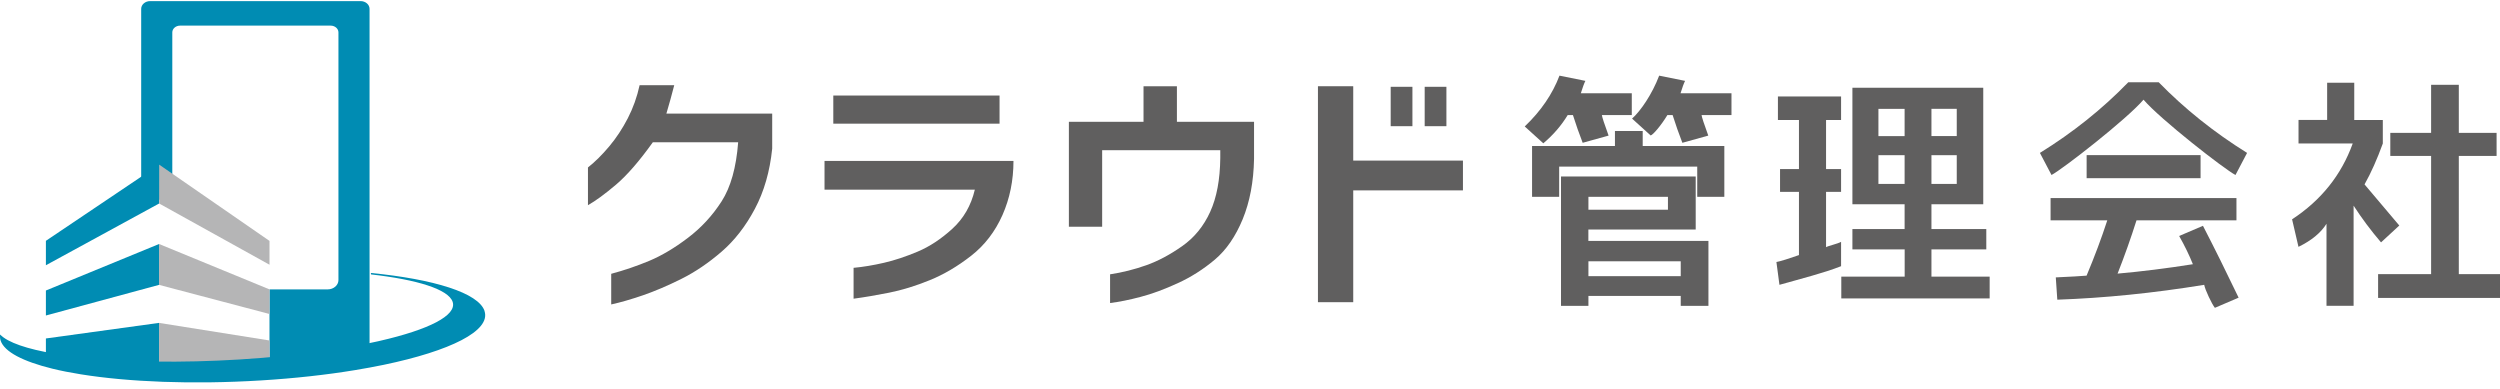 <svg width="225" height="35" viewBox="0 0 225 35" fill="none" xmlns="http://www.w3.org/2000/svg">
<path d="M32.314 0.1H13.512C13.068 0.1 12.707 0.413 12.707 0.798V17.977H15.507V2.916C15.507 2.581 15.819 2.306 16.21 2.306H29.757C30.143 2.306 30.46 2.577 30.46 2.916V25.206C30.46 25.668 30.026 26.045 29.494 26.045H24.255V32.753H32.167C32.772 32.753 33.26 32.325 33.26 31.805V0.798C33.26 0.413 32.899 0.1 32.455 0.1H32.314Z" fill="#008CB3"/>
<path d="M14.312 14.825L4.131 21.674V23.872L14.312 18.32V14.825Z" fill="#008CB3"/>
<path d="M4.131 30.462V32.626L14.312 32.753V29.06L4.131 30.462Z" fill="#008CB3"/>
<path d="M14.312 25.638V21.962L4.131 26.146V28.395L14.312 25.638Z" fill="#008CB3"/>
<path d="M24.255 23.825V21.682L14.327 14.817L14.322 18.315L24.255 23.825Z" fill="#B5B5B6"/>
<path d="M14.312 32.753H24.26V30.644L14.312 29.06V32.753Z" fill="#B5B5B6"/>
<path d="M14.312 21.958V25.638L24.255 28.26V26.045L14.312 21.958Z" fill="#B5B5B6"/>
<path d="M43.612 27.993C43.07 26.354 39.021 25.121 33.377 24.567L33.396 24.698C37.514 25.164 40.363 26.032 40.738 27.167C41.143 28.395 38.562 29.674 34.201 30.674C34.138 30.686 34.084 30.703 34.021 30.716C33.274 30.886 32.479 31.042 31.64 31.195C30.869 31.334 30.064 31.462 29.22 31.584C26.883 31.919 24.293 32.186 21.537 32.355C16.273 32.677 11.345 32.588 7.511 32.186C6.579 32.088 5.715 31.97 4.925 31.834C2.442 31.415 0.695 30.826 0.012 30.106C-0.012 30.288 -0.002 30.47 0.056 30.652C0.393 31.673 2.091 32.537 4.715 33.181C5.491 33.372 6.35 33.541 7.277 33.689C11.545 34.375 17.297 34.617 23.459 34.24C26.532 34.053 29.405 33.732 31.967 33.308C32.859 33.16 33.723 33.003 34.533 32.834C40.519 31.588 44.192 29.776 43.607 27.997L43.612 27.993Z" fill="#008CB3"/>
<path d="M211.878 10.798H214.453V12.915C213.941 14.33 213.395 15.554 212.809 16.596C214.127 18.142 215.166 19.378 215.937 20.297L214.293 21.814C213.375 20.742 212.556 19.641 211.824 18.51V27.523H209.385V20.141C208.872 20.958 208.033 21.648 206.863 22.216L206.287 19.738C208.902 18.027 210.721 15.753 211.746 12.911H206.867V10.793H209.443V7.448H211.883V10.793L211.878 10.798ZM221.298 24.672H225.001V26.815H214.029V24.672H218.8V14.034H215.127V11.958H218.8V7.63H221.293V11.958H224.693V14.034H221.293V24.672H221.298Z" fill="#605F5F"/>
<path d="M60.682 7.664C60.473 8.485 60.238 9.337 59.975 10.222H69.498V13.373C69.288 15.423 68.771 17.231 67.937 18.798C67.107 20.365 66.102 21.653 64.931 22.661C63.761 23.669 62.561 24.482 61.331 25.096C60.102 25.71 58.95 26.201 57.872 26.574C56.794 26.942 55.843 27.218 55.009 27.4V24.643C56.179 24.329 57.321 23.94 58.438 23.474C59.55 23.008 60.712 22.318 61.912 21.407C63.112 20.497 64.122 19.404 64.946 18.12C65.766 16.841 66.263 15.071 66.434 12.805H58.755C57.545 14.495 56.448 15.761 55.453 16.609C54.462 17.451 53.613 18.074 52.916 18.468V15.071C53.56 14.563 54.194 13.932 54.828 13.178C55.462 12.424 56.019 11.577 56.502 10.645C56.984 9.709 57.336 8.718 57.565 7.668H60.682V7.664Z" fill="#605F5F"/>
<path d="M74.207 17.066V14.482H91.213C91.213 16.236 90.882 17.862 90.223 19.353C89.559 20.844 88.623 22.068 87.403 23.02C86.183 23.973 84.939 24.706 83.661 25.223C82.388 25.739 81.173 26.112 80.022 26.341C78.871 26.57 77.802 26.752 76.822 26.883V24.105C77.69 24.024 78.602 23.872 79.558 23.651C80.515 23.431 81.525 23.093 82.593 22.644C83.661 22.195 84.701 21.509 85.71 20.59C86.72 19.67 87.398 18.497 87.735 17.07H74.216L74.207 17.066ZM74.997 11.132V8.6H89.96V11.132H74.997Z" fill="#605F5F"/>
<path d="M96.199 20.412V10.963H102.917V7.766H105.922V10.963H112.864V14.309C112.825 16.359 112.483 18.163 111.844 19.722C111.2 21.28 110.366 22.496 109.337 23.364C108.307 24.232 107.19 24.944 105.99 25.49C104.79 26.041 103.683 26.451 102.658 26.718C101.639 26.989 100.721 27.171 99.907 27.273V24.689C101.004 24.524 102.082 24.253 103.151 23.876C104.219 23.499 105.302 22.923 106.395 22.153C107.493 21.382 108.332 20.353 108.917 19.065C109.503 17.778 109.805 16.164 109.825 14.229V13.517H99.194V20.408H96.189L96.199 20.412Z" fill="#605F5F"/>
<path d="M118.615 27.201V7.761H121.791V14.453H131.665V17.134H121.791V27.197H118.615V27.201ZM125.162 11.357V7.812H127.118V11.357H125.162ZM128.221 11.357V7.812H130.177V11.357H128.221Z" fill="#605F5F"/>
<path d="M173.83 24.897V22.445H178.767V20.615H173.83V18.383H178.493V7.897H166.717V18.383H171.415V20.615H166.717V22.445H171.4H171.42V24.897H165.717V26.858H179.069V24.897H173.83ZM173.83 9.794H176.108V12.246H173.83V9.794ZM173.83 13.966H176.108V16.553H173.83V13.966ZM171.415 16.553H169.058V13.966H171.415V16.553ZM171.415 12.251H169.058V9.798H171.415V12.251Z" fill="#605F5F"/>
<path d="M160.013 10.798H161.906V15.215H160.204V17.269H161.906V22.957C160.989 23.283 160.316 23.491 159.877 23.58L160.15 25.634C162.048 25.1 164.228 24.541 165.697 23.957V21.767C165.36 21.953 164.555 22.119 164.345 22.246V17.269H165.697V15.215H164.345V10.798H165.697V8.68H160.013V10.798Z" fill="#605F5F"/>
<path d="M146.861 10.353V8.392H142.275C142.441 7.858 142.578 7.486 142.685 7.278L140.353 6.808C139.729 8.46 138.69 9.984 137.226 11.382L138.899 12.898C139.797 12.14 140.524 11.293 141.095 10.353H141.563C141.836 11.217 142.129 12.047 142.441 12.852L144.773 12.204C144.388 11.149 144.188 10.531 144.168 10.353H146.866H146.861Z" fill="#605F5F"/>
<path d="M155.833 10.353V8.392H151.248C151.413 7.858 151.55 7.486 151.657 7.278L149.325 6.808C148.701 8.46 147.662 9.984 146.886 10.675L148.56 12.191C148.769 12.14 149.501 11.293 150.067 10.353H150.535C150.809 11.217 151.101 12.047 151.413 12.852L153.745 12.204C153.36 11.149 153.16 10.531 153.14 10.353H155.838H155.833Z" fill="#605F5F"/>
<path d="M142.958 20.657H152.613V15.884H140.49V27.527H142.958V26.633H151.266V27.527H153.759V21.682H142.953V20.657H142.958ZM142.958 17.714H150.115V18.875H142.958V17.714ZM151.266 23.516V24.855H142.958V23.516H151.266Z" fill="#605F5F"/>
<path d="M147.843 11.789H145.345V13.14H137.886V17.714H140.325V14.995H152.751V17.714H155.19V13.14H147.843V11.789Z" fill="#605F5F"/>
<path d="M196.124 21.238C196.637 22.144 197.046 22.991 197.359 23.779C195.002 24.151 192.744 24.435 190.582 24.626C191.221 23.004 191.787 21.407 192.285 19.832H201.281V17.824H184.552V19.832H189.655C189.143 21.407 188.524 23.067 187.792 24.808C187.299 24.85 186.377 24.905 185.021 24.965L185.157 26.972C189.397 26.824 193.807 26.379 198.378 25.634C198.432 25.888 198.568 26.248 198.788 26.714C199.008 27.184 199.193 27.514 199.339 27.705L201.476 26.79C200.378 24.499 199.31 22.343 198.266 20.323L196.124 21.238Z" fill="#605F5F"/>
<path d="M192.914 8.968C194.402 10.717 200.213 15.245 201.193 15.749L202.237 13.762C199.256 11.903 196.607 9.785 194.285 7.405H191.544C189.221 9.798 186.572 11.92 183.592 13.762L184.636 15.749C185.606 15.249 191.431 10.717 192.919 8.968H192.914Z" fill="#605F5F"/>
<path d="M198.051 13.961H187.797V16.037H198.051V13.961Z" fill="#605F5F"/>
</svg>
